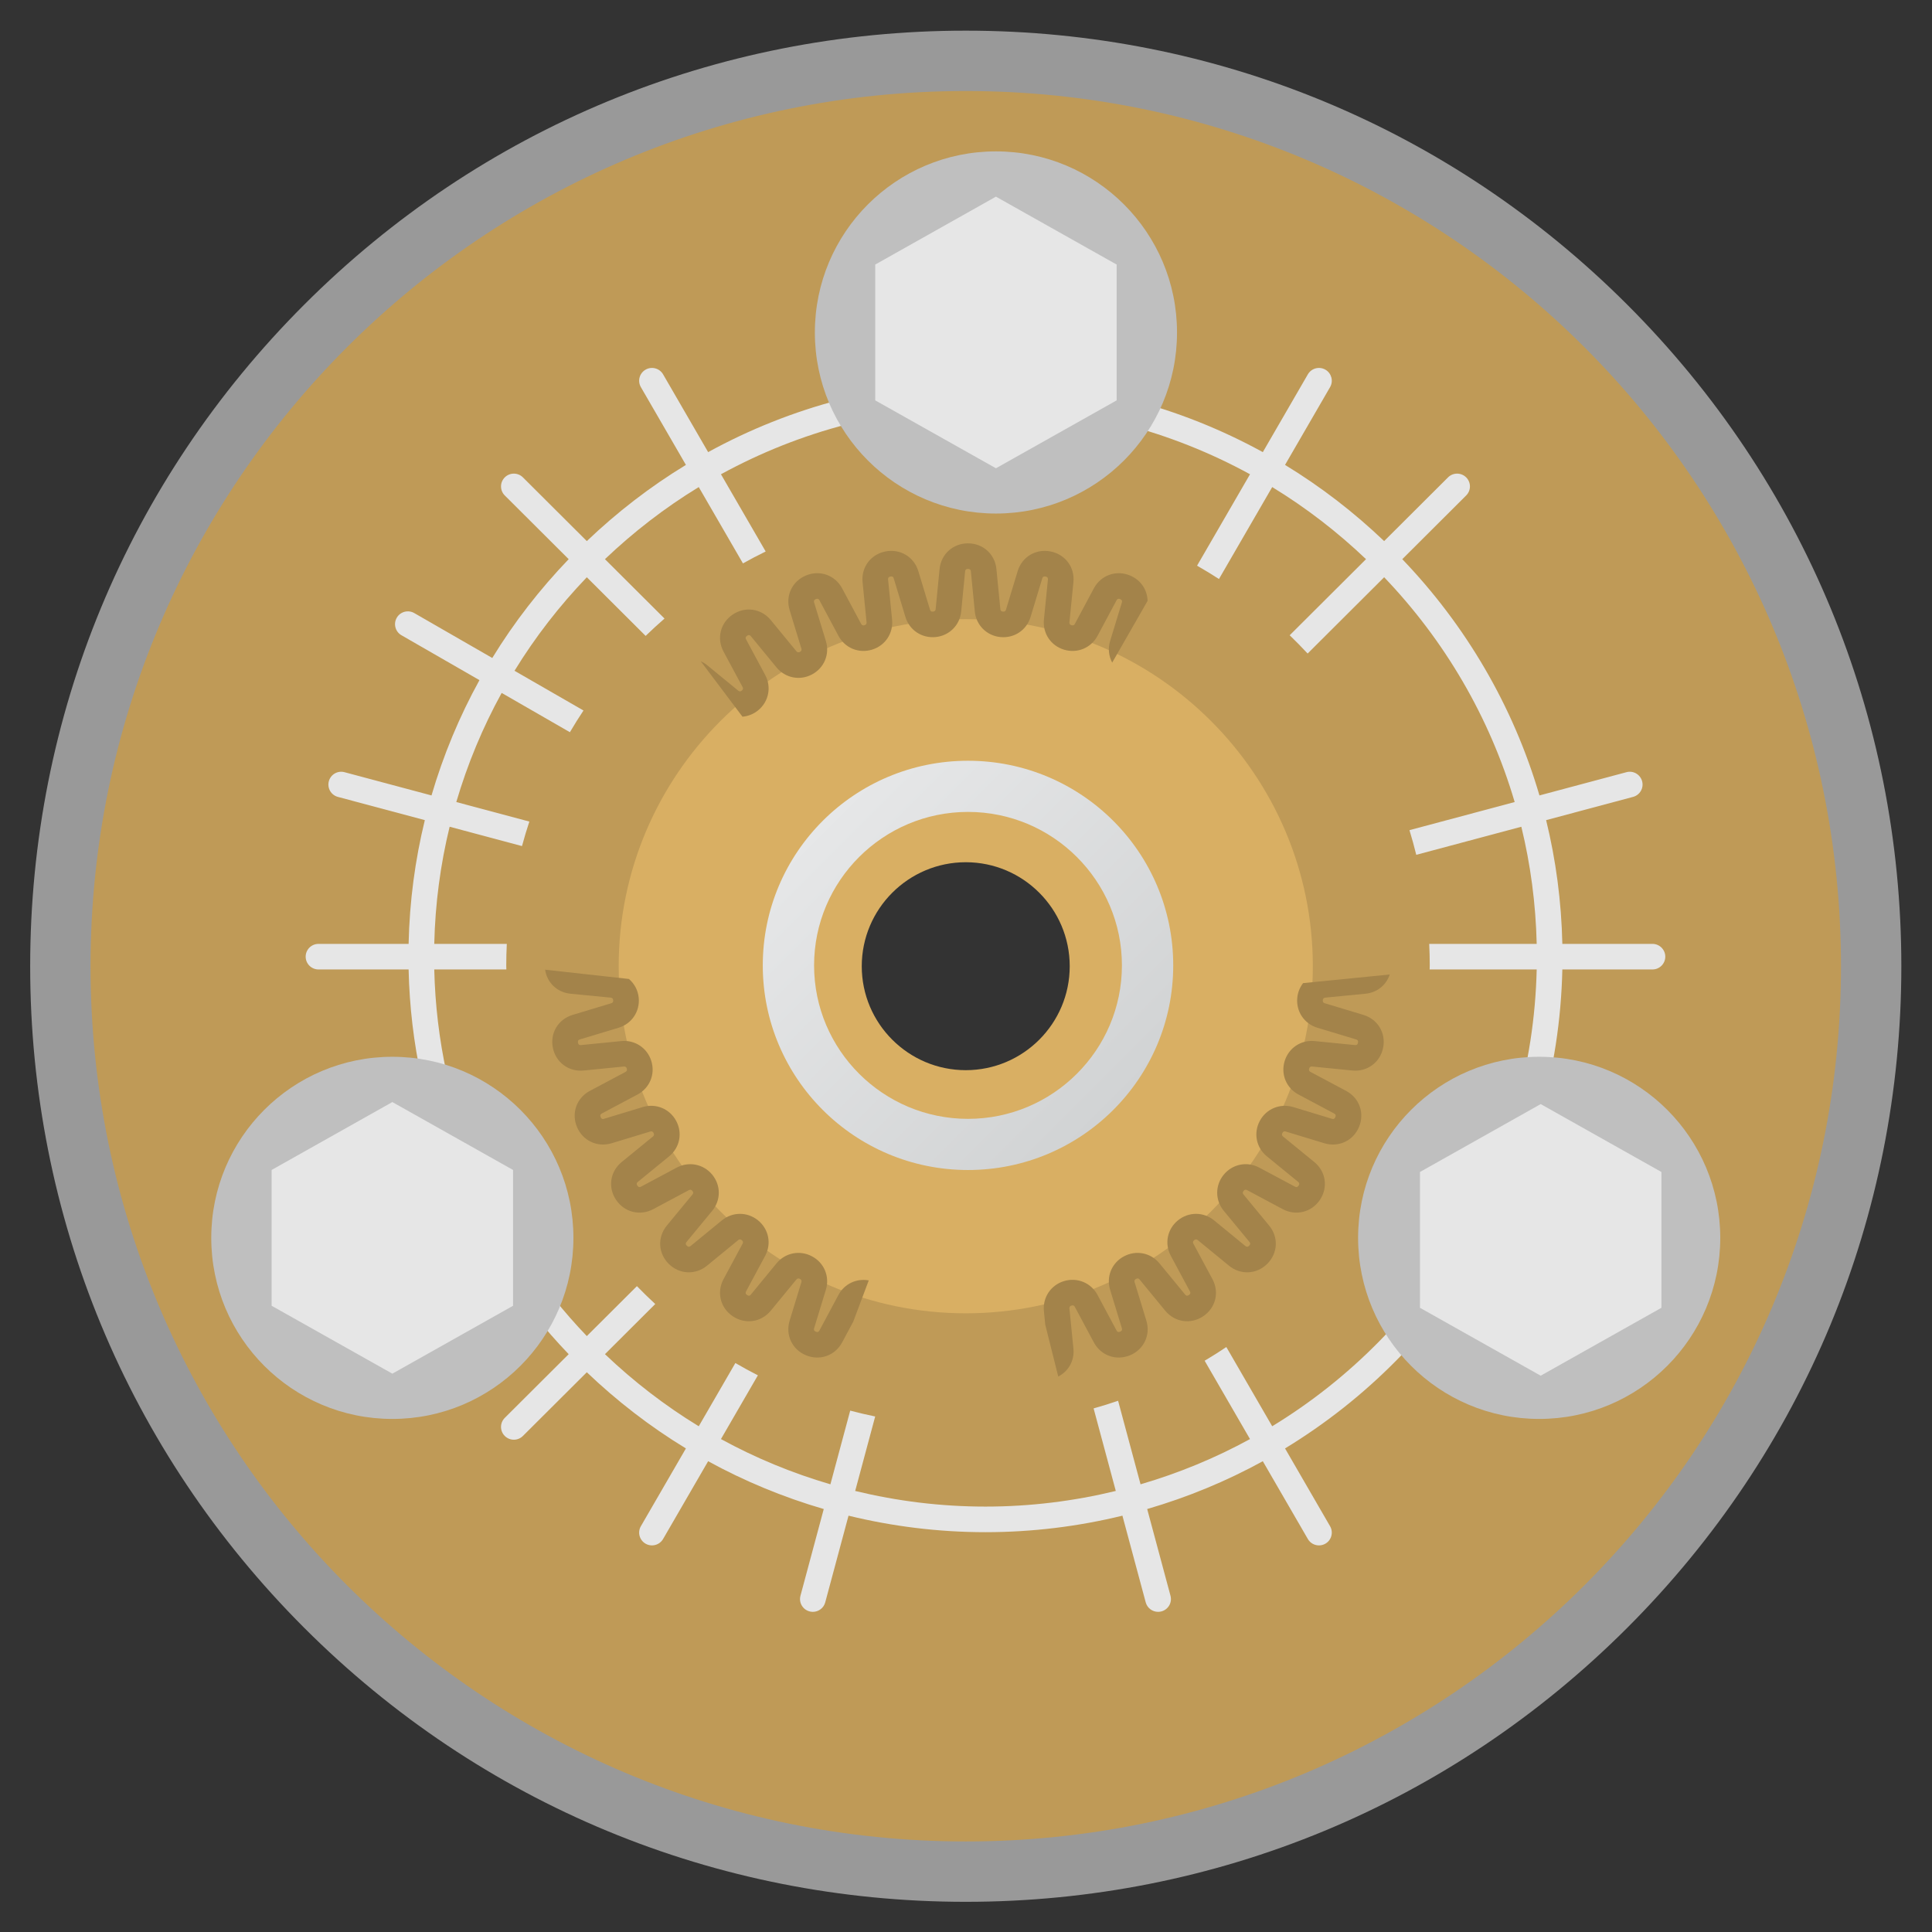 <?xml version="1.0" encoding="UTF-8" standalone="no"?>
<svg
   xmlns:dc="http://purl.org/dc/elements/1.1/"
   xmlns:cc="http://creativecommons.org/ns#"
   xmlns:rdf="http://www.w3.org/1999/02/22-rdf-syntax-ns#"
   xmlns:svg="http://www.w3.org/2000/svg"
   xmlns="http://www.w3.org/2000/svg"
   viewBox="0 0 341.333 341.333"
   height="256"
   width="256"
   xml:space="preserve"
   id="svg2"
   version="1.1"><rect x="0" y="0" width="341.333" height="341.333" fill="#333333" stroke="none"/><defs
     id="defs6"><clipPath
       id="clipPath18"
       clipPathUnits="userSpaceOnUse"><path
         id="path16"
         d="M 0,256 H 256 V 0 H 0 Z" /></clipPath><clipPath
       id="clipPath26"
       clipPathUnits="userSpaceOnUse"><path
         id="path24"
         d="M 4,252 H 252 V 4 H 4 Z" /></clipPath><clipPath
       id="clipPath54"
       clipPathUnits="userSpaceOnUse"><path
         id="path52"
         d="m 101.097,128.114 c 0,-14.979 12.178,-27.121 27.2,-27.121 v 0 c 15.023,0 27.2,12.142 27.2,27.121 v 0 c 0,14.978 -12.177,27.121 -27.2,27.121 v 0 c -15.022,0 -27.2,-12.143 -27.2,-27.121 m 6.8,0 c 0,11.216 9.152,20.34 20.4,20.34 v 0 c 11.249,0 20.4,-9.124 20.4,-20.34 v 0 c 0,-11.217 -9.151,-20.341 -20.4,-20.341 v 0 c -11.248,0 -20.4,9.124 -20.4,20.341" /></clipPath><linearGradient
       id="linearGradient64"
       spreadMethod="pad"
       gradientTransform="matrix(38.41,-38.41,-38.41,-38.41,109.092,147.319)"
       gradientUnits="userSpaceOnUse"
       y2="0"
       x2="1"
       y1="0"
       x1="0"><stop
         id="stop60"
         offset="0"
         style="stop-opacity:1;stop-color:#e6e7e8" /><stop
         id="stop62"
         offset="1"
         style="stop-opacity:1;stop-color:#d1d3d4" /></linearGradient><clipPath
       id="clipPath74"
       clipPathUnits="userSpaceOnUse"><path
         id="path72"
         d="M 0,256 H 256 V 0 H 0 Z" /></clipPath></defs><g
     transform="matrix(1.333,0,0,-1.333,0,341.333)"
     id="g10"><g
       id="g12"><g
         clip-path="url(#clipPath18)"
         id="g14"><g
           id="g20"><g
             id="g22" /><g
             id="g34"><g
               style="opacity:0.5"
               id="g32"
               clip-path="url(#clipPath26)"><g
                 id="g30"
                 transform="translate(128,108)"><path
                   id="path28"
                   style="fill:#ffffff;fill-opacity:1;fill-rule:nonzero;stroke:none"
                   d="m 0,0 c -11.046,0 -20,8.954 -20,20 0,11.046 8.954,20 20,20 C 11.046,40 20,31.046 20,20 20,8.954 11.046,0 0,0 M 87.676,107.682 C 64.254,131.102 33.116,144 0,144 -33.124,144 -64.264,131.102 -87.684,107.682 -111.103,84.262 -124,53.123 -124,20 c 0,-33.122 12.897,-64.262 36.316,-87.682 C -64.264,-91.102 -33.124,-104 0,-104 c 33.116,0 64.254,12.898 87.676,36.318 C 111.1,-44.26 124,-13.12 124,20 c 0,33.121 -12.9,64.26 -36.324,87.682" /></g></g></g></g><g
           transform="translate(128,84.495)"
           id="g36"><path
             id="path38"
             style="fill:#bf9a57;fill-opacity:1;fill-rule:nonzero;stroke:none"
             d="M 0,0 C -23.993,0 -43.505,19.518 -43.505,43.505 -43.505,67.493 -23.993,87.01 0,87.01 23.987,87.01 43.5,67.493 43.5,43.505 43.5,19.518 23.987,0 0,0 m 0,159.505 c -64.071,0 -116,-51.934 -116,-116 0,-64.066 51.929,-116 116,-116 64.051,0 116,51.934 116,116 0,64.066 -51.949,116 -116,116" /></g><g
           transform="translate(128.002,114.225)"
           id="g40"><path
             id="path42"
             style="fill:#d9af63;fill-opacity:1;fill-rule:nonzero;stroke:none"
             d="m 0,0 c -7.596,0 -13.786,6.176 -13.786,13.775 0,7.605 6.19,13.786 13.786,13.786 7.6,0 13.777,-6.181 13.777,-13.786 C 13.777,6.176 7.6,0 0,0 m 0.001,59.775 c -25.364,0 -46.003,-20.65 -46.003,-46 0,-25.348 20.639,-46 46.003,-46 25.337,0 45.997,20.652 45.997,46 0,25.35 -20.66,46 -45.997,46" /></g><g
           transform="translate(168.616,67.03)"
           id="g44"><path
             id="path46"
             style="fill:#e6e6e6;fill-opacity:1;fill-rule:nonzero;stroke:none"
             d="M 0,0 -6.08,10.499 C -7.019,9.866 -7.98,9.266 -8.955,8.684 l 6.012,-10.382 c -4.562,-2.496 -9.422,-4.509 -14.506,-5.996 l -2.976,11.072 c -1.069,-0.367 -2.152,-0.704 -3.247,-1.012 l 2.941,-10.94 c -5.542,-1.344 -11.322,-2.073 -17.272,-2.073 -5.949,0 -11.728,0.729 -17.269,2.072 l 2.652,9.871 c -1.115,0.226 -2.218,0.49 -3.311,0.776 l -2.625,-9.767 c -5.084,1.488 -9.944,3.501 -14.506,5.997 l 4.894,8.45 C -69.18,7.269 -70.175,7.81 -71.152,8.38 L -76.005,0 c -4.488,2.734 -8.647,5.95 -12.432,9.555 l 6.666,6.646 c -0.833,0.767 -1.641,1.559 -2.431,2.369 l -6.639,-6.619 c -12.172,12.709 -19.784,29.777 -20.219,48.593 h 9.555 c -0.002,0.181 -0.014,0.358 -0.014,0.539 0,0.957 0.028,1.905 0.072,2.851 h -9.613 c 0.123,5.335 0.818,10.529 2.037,15.524 l 9.591,-2.562 c 0.294,1.096 0.622,2.178 0.975,3.249 l -9.684,2.587 c 1.493,5.069 3.511,9.915 6.015,14.463 l 9.043,-5.206 c 0.576,0.976 1.173,1.938 1.801,2.878 l -9.142,5.263 c 2.743,4.475 5.968,8.622 9.583,12.396 l 7.795,-7.773 c 0.812,0.79 1.648,1.555 2.503,2.299 l -7.895,7.871 c 3.786,3.604 7.944,6.82 12.433,9.555 l 5.857,-10.115 c 0.989,0.552 1.991,1.082 3.012,1.579 l -5.926,10.234 c 10.416,5.7 22.363,8.949 35.059,8.949 12.697,0 24.645,-3.249 35.06,-8.949 L -9.96,114.059 c 0.985,-0.563 1.954,-1.151 2.904,-1.766 L 0,124.478 c 4.488,-2.735 8.647,-5.951 12.433,-9.555 L 2.318,104.838 c 0.813,-0.787 1.608,-1.593 2.376,-2.424 l 10.142,10.112 c 7.96,-8.31 13.97,-18.483 17.3,-29.794 L 18.192,79.006 c 0.332,-1.076 0.627,-2.168 0.9,-3.269 l 13.927,3.721 c 1.217,-4.995 1.913,-10.189 2.036,-15.524 H 20.809 c 0.044,-0.946 0.072,-1.894 0.072,-2.851 0,-0.181 -0.013,-0.358 -0.014,-0.539 H 35.055 C 34.463,34.931 20.576,12.536 0,0 M 50.397,63.934 H 38.454 c -0.124,5.638 -0.857,11.126 -2.15,16.402 l 11.522,3.078 c 0.907,0.243 1.445,1.172 1.202,2.076 -0.244,0.904 -1.174,1.446 -2.082,1.198 L 35.42,83.609 c -3.488,11.894 -9.807,22.587 -18.181,31.313 l 8.469,8.444 c 0.664,0.662 0.664,1.735 0,2.397 -0.664,0.662 -1.74,0.662 -2.404,0 l -8.469,-8.444 C 10.84,121.131 6.446,124.53 1.7,127.415 l 5.97,10.309 c 0.469,0.811 0.191,1.847 -0.622,2.316 -0.818,0.469 -1.854,0.189 -2.323,-0.621 L -1.244,129.11 c -10.916,5.989 -23.443,9.406 -36.759,9.406 -13.314,0 -25.842,-3.417 -36.757,-9.406 l -5.97,10.309 c -0.47,0.81 -1.511,1.09 -2.323,0.621 -0.813,-0.469 -1.091,-1.505 -0.622,-2.316 l 5.969,-10.309 c -4.745,-2.885 -9.139,-6.284 -13.134,-10.096 l -8.469,8.444 c -0.664,0.662 -1.74,0.662 -2.404,0 -0.664,-0.662 -0.664,-1.735 0,-2.397 l 8.469,-8.444 c -3.823,-3.984 -7.233,-8.364 -10.126,-13.096 l -10.339,5.952 c -0.815,0.469 -1.854,0.19 -2.322,-0.621 -0.469,-0.811 -0.192,-1.847 0.622,-2.316 l 10.34,-5.951 c -2.651,-4.803 -4.785,-9.923 -6.356,-15.281 l -11.525,3.079 c -0.911,0.248 -1.839,-0.294 -2.082,-1.198 -0.243,-0.904 0.295,-1.833 1.202,-2.076 l 11.521,-3.078 c -1.293,-5.275 -2.026,-10.764 -2.15,-16.402 h -11.943 c -0.939,0 -1.701,-0.759 -1.701,-1.695 0,-0.936 0.762,-1.695 1.701,-1.695 h 11.943 c 0.435,-19.751 8.428,-37.665 21.215,-50.989 l -8.469,-8.444 c -0.664,-0.662 -0.664,-1.734 0,-2.396 0.332,-0.331 0.767,-0.497 1.202,-0.497 0.435,0 0.87,0.166 1.202,0.497 l 8.469,8.443 c 3.995,-3.811 8.388,-7.211 13.134,-10.096 l -5.969,-10.309 c -0.469,-0.811 -0.191,-1.847 0.622,-2.316 0.269,-0.154 0.561,-0.226 0.849,-0.226 0.588,0 1.159,0.305 1.474,0.848 l 5.969,10.308 c 4.817,-2.642 9.952,-4.769 15.325,-6.337 l -3.088,-11.492 c -0.243,-0.903 0.295,-1.834 1.202,-2.075 0.148,-0.04 0.296,-0.059 0.441,-0.059 0.75,0 1.438,0.498 1.641,1.257 l 3.087,11.488 c 5.822,-1.418 11.897,-2.187 18.15,-2.187 6.255,0 12.329,0.769 18.151,2.187 l 3.088,-11.488 c 0.203,-0.759 0.89,-1.257 1.641,-1.257 0.145,0 0.294,0.019 0.44,0.059 0.908,0.241 1.446,1.172 1.203,2.075 l -3.089,11.493 c 5.374,1.567 10.508,3.694 15.325,6.336 l 5.969,-10.308 c 0.315,-0.545 0.886,-0.848 1.474,-0.848 0.288,0 0.581,0.072 0.849,0.226 0.813,0.469 1.091,1.505 0.622,2.316 L 1.701,-2.938 c 21.591,13.125 36.161,36.616 36.753,63.482 h 11.943 c 0.939,0 1.701,0.759 1.701,1.695 0,0.936 -0.762,1.695 -1.701,1.695" /></g></g></g><g
       id="g48"><g
         clip-path="url(#clipPath54)"
         id="g50"><g
           id="g56"><g
             id="g58"><path
               id="path66"
               style="fill:url(#linearGradient64);stroke:none"
               d="m 101.097,128.114 c 0,-14.979 12.178,-27.121 27.2,-27.121 v 0 c 15.023,0 27.2,12.142 27.2,27.121 v 0 c 0,14.978 -12.177,27.121 -27.2,27.121 v 0 c -15.022,0 -27.2,-12.143 -27.2,-27.121 m 6.8,0 c 0,11.216 9.152,20.34 20.4,20.34 v 0 c 11.249,0 20.4,-9.124 20.4,-20.34 v 0 c 0,-11.217 -9.151,-20.341 -20.4,-20.341 v 0 c -11.248,0 -20.4,9.124 -20.4,20.341" /></g></g></g></g><g
       id="g68"><g
         clip-path="url(#clipPath74)"
         id="g70"><g
           transform="translate(228,92)"
           id="g76"><path
             id="path78"
             style="fill:#bfbfbf;fill-opacity:1;fill-rule:nonzero;stroke:none"
             d="m 0,0 c 0,-13.255 -10.745,-24 -24,-24 -13.255,0 -24,10.745 -24,24 0,13.255 10.745,24 24,24 C -10.745,24 0,13.255 0,0" /></g><g
           transform="translate(220.2,82.731)"
           id="g80"><path
             id="path82"
             style="fill:#e6e6e6;fill-opacity:1;fill-rule:nonzero;stroke:none"
             d="m 0,0 v 18 l -16,9 -16,-9 V 0 l 16,-9 z" /></g><g
           transform="translate(156,212)"
           id="g84"><path
             id="path86"
             style="fill:#bfbfbf;fill-opacity:1;fill-rule:nonzero;stroke:none"
             d="m 0,0 c 0,-13.255 -10.745,-24 -24,-24 -13.255,0 -24,10.745 -24,24 0,13.255 10.745,24 24,24 C -10.745,24 0,13.255 0,0" /></g><g
           transform="translate(148,203)"
           id="g88"><path
             id="path90"
             style="fill:#e6e6e6;fill-opacity:1;fill-rule:nonzero;stroke:none"
             d="m 0,0 v 18 l -16,9 -16,-9 V 0 l 16,-9 z" /></g><g
           transform="translate(76,92)"
           id="g92"><path
             id="path94"
             style="fill:#bfbfbf;fill-opacity:1;fill-rule:nonzero;stroke:none"
             d="m 0,0 c 0,-13.255 -10.745,-24 -24,-24 -13.255,0 -24,10.745 -24,24 0,13.255 10.745,24 24,24 C -10.745,24 0,13.255 0,0" /></g><g
           transform="translate(68,83)"
           id="g96"><path
             id="path98"
             style="fill:#e6e6e6;fill-opacity:1;fill-rule:nonzero;stroke:none"
             d="m 0,0 v 18 l -16,9 -16,-9 V 0 l 16,-9 z" /></g><g
           transform="translate(111.127,84.435)"
           id="g100"><path
             id="path102"
             style="fill:#a3834a;fill-opacity:1;fill-rule:nonzero;stroke:none"
             d="m 0,0 -2.51,-4.692 c -0.058,-0.108 -0.161,-0.31 -0.488,-0.176 -0.324,0.135 -0.257,0.351 -0.222,0.469 l 1.554,5.088 C -1.133,2.436 -1.888,4.256 -3.503,5.115 -5.117,5.979 -7.056,5.594 -8.216,4.18 l -3.381,-4.115 c -0.075,-0.098 -0.217,-0.275 -0.512,-0.076 -0.291,0.194 -0.183,0.394 -0.126,0.499 l 2.519,4.69 c 0.865,1.609 0.481,3.543 -0.934,4.701 -1.417,1.157 -3.392,1.157 -4.807,-0.003 l -4.121,-3.379 c -0.094,-0.076 -0.271,-0.222 -0.516,0.025 -0.249,0.249 -0.104,0.424 -0.026,0.518 l 3.388,4.108 c 1.163,1.412 1.164,3.381 0.002,4.793 -1.161,1.411 -3.097,1.792 -4.713,0.932 l -4.704,-2.511 c -0.106,-0.058 -0.306,-0.169 -0.501,0.124 -0.196,0.289 -0.019,0.434 0.076,0.511 l 4.127,3.371 c 1.416,1.156 1.802,3.088 0.94,4.697 -0.863,1.611 -2.689,2.365 -4.442,1.834 l -5.103,-1.548 c -0.117,-0.038 -0.335,-0.104 -0.469,0.219 -0.133,0.322 0.067,0.429 0.175,0.487 l 4.706,2.503 c 1.617,0.859 2.373,2.678 1.843,4.424 -0.531,1.748 -2.177,2.846 -3.998,2.662 l -5.308,-0.526 c -0.125,-0.016 -0.349,-0.035 -0.417,0.308 -0.068,0.343 0.15,0.409 0.267,0.443 l 5.105,1.54 c 1.753,0.527 2.853,2.165 2.673,3.981 -0.099,1.006 -0.581,1.874 -1.294,2.485 l -11.111,1.231 c 0.248,-1.708 1.581,-3.011 3.366,-3.185 l 5.309,-0.517 c 0.094,-0.01 0.315,-0.031 0.347,-0.345 0.031,-0.315 -0.182,-0.377 -0.273,-0.406 l -5.107,-1.539 c -1.904,-0.575 -3.005,-2.404 -2.617,-4.348 0.389,-1.948 2.104,-3.22 4.088,-3.022 l 5.308,0.526 c 0.1,0.005 0.316,0.032 0.408,-0.271 0.091,-0.301 -0.104,-0.403 -0.188,-0.45 l -4.707,-2.503 c -1.756,-0.934 -2.477,-2.942 -1.717,-4.774 0.763,-1.834 2.699,-2.743 4.601,-2.169 l 5.102,1.55 c 0.09,0.032 0.305,0.093 0.454,-0.187 0.149,-0.278 -0.022,-0.419 -0.096,-0.479 l -4.127,-3.37 c -1.54,-1.258 -1.855,-3.368 -0.749,-5.016 1.106,-1.65 3.181,-2.165 4.935,-1.231 l 4.704,2.513 c 0.084,0.043 0.279,0.147 0.479,-0.096 0.201,-0.243 0.061,-0.415 0,-0.488 l -3.389,-4.109 c -1.264,-1.533 -1.159,-3.663 0.249,-5.067 1.407,-1.403 3.542,-1.506 5.08,-0.246 l 4.121,3.378 c 0.074,0.059 0.245,0.201 0.49,0 0.244,-0.198 0.14,-0.394 0.095,-0.477 l -2.52,-4.689 c -0.939,-1.749 -0.421,-3.819 1.234,-4.921 1.654,-1.105 3.771,-0.788 5.032,0.746 l 3.38,4.115 c 0.061,0.072 0.203,0.243 0.481,0.095 0.279,-0.149 0.214,-0.359 0.187,-0.45 L -6.472,-3.413 C -7.051,-5.312 -6.137,-7.24 -4.299,-8 c 1.836,-0.755 3.853,-0.041 4.789,1.712 l 1.472,2.752 2.054,5.462 C 2.4,2.223 0.792,1.482 0,0" /></g><g
           transform="translate(128.681,180.312)"
           id="g104"><path
             id="path106"
             style="fill:#a3834a;fill-opacity:1;fill-rule:nonzero;stroke:none"
             d="M 0,0 0.518,-5.293 C 0.696,-7.11 2.092,-8.505 3.915,-8.684 5.746,-8.86 7.378,-7.767 7.909,-6.02 l 1.544,5.092 c 0.034,0.118 0.096,0.338 0.444,0.266 0.343,-0.068 0.32,-0.294 0.309,-0.416 L 9.678,-6.37 c -0.181,-1.817 0.915,-3.456 2.667,-3.985 1.756,-0.531 3.578,0.226 4.44,1.835 l 2.51,4.693 c 0.058,0.108 0.161,0.309 0.489,0.175 0.323,-0.134 0.257,-0.351 0.221,-0.467 l -1.554,-5.089 c -0.304,-0.996 -0.177,-2.009 0.277,-2.861 l 4.689,8.18 c -0.031,1.456 -0.89,2.773 -2.333,3.368 -1.837,0.763 -3.851,0.04 -4.789,-1.71 l -2.509,-4.694 c -0.045,-0.083 -0.149,-0.28 -0.453,-0.187 -0.303,0.092 -0.281,0.311 -0.272,0.406 l 0.527,5.293 C 13.786,0.562 12.512,2.275 10.56,2.663 8.615,3.049 6.774,1.953 6.199,0.054 L 4.654,-5.039 C 4.627,-5.129 4.567,-5.343 4.248,-5.31 3.932,-5.279 3.911,-5.059 3.902,-4.964 L 3.383,0.33 C 3.191,2.304 1.606,3.738 -0.384,3.738 -2.375,3.738 -3.959,2.304 -4.152,0.33 L -4.67,-4.964 c -0.009,-0.095 -0.031,-0.315 -0.346,-0.346 -0.317,-0.033 -0.38,0.181 -0.407,0.272 l -1.544,5.092 c -0.575,1.899 -2.411,2.997 -4.362,2.609 -1.951,-0.388 -3.225,-2.101 -3.028,-4.075 l 0.527,-5.295 c 0.009,-0.094 0.032,-0.313 -0.271,-0.405 -0.304,-0.09 -0.408,0.104 -0.453,0.188 l -2.51,4.693 c -0.936,1.75 -2.953,2.473 -4.789,1.71 -1.838,-0.758 -2.752,-2.687 -2.173,-4.586 l 1.554,-5.088 c 0.028,-0.09 0.093,-0.303 -0.187,-0.452 -0.279,-0.146 -0.421,0.023 -0.481,0.096 l -3.38,4.115 c -1.26,1.534 -3.377,1.849 -5.032,0.747 -1.655,-1.103 -2.173,-3.172 -1.234,-4.92 l 2.52,-4.691 c 0.045,-0.083 0.149,-0.277 -0.096,-0.477 -0.243,-0.202 -0.415,-0.061 -0.489,0 l -4.121,3.378 c -0.261,0.214 -0.543,0.374 -0.833,0.509 l 5.529,-7.348 c 0.734,0.065 1.457,0.336 2.072,0.84 1.415,1.158 1.799,3.091 0.934,4.7 l -2.519,4.689 c -0.057,0.108 -0.165,0.307 0.126,0.501 0.295,0.195 0.436,0.018 0.513,-0.076 l 3.38,-4.115 c 1.161,-1.411 3.097,-1.8 4.713,-0.937 1.615,0.861 2.37,2.681 1.837,4.428 l -1.553,5.088 c -0.036,0.117 -0.102,0.334 0.221,0.468 0.329,0.133 0.431,-0.067 0.489,-0.175 l 2.509,-4.692 c 0.861,-1.612 2.685,-2.368 4.441,-1.836 1.751,0.529 2.848,2.168 2.667,3.984 l -0.528,5.294 c -0.012,0.121 -0.034,0.347 0.308,0.415 0.345,0.07 0.41,-0.148 0.445,-0.266 l 1.543,-5.091 c 0.53,-1.748 2.167,-2.837 3.995,-2.665 1.822,0.179 3.219,1.574 3.396,3.391 L -0.769,0 c 0.013,0.122 0.035,0.348 0.385,0.348 C -0.034,0.348 -0.012,0.122 0,0" /></g><g
           transform="translate(175.67,123.841)"
           id="g108"><path
             id="path110"
             style="fill:#a3834a;fill-opacity:1;fill-rule:nonzero;stroke:none"
             d="M 0,0 5.308,0.517 C 6.863,0.668 8.072,1.68 8.524,3.066 L -2.963,1.921 C -3.38,1.377 -3.658,0.719 -3.73,-0.015 c -0.18,-1.815 0.918,-3.453 2.671,-3.98 l 5.107,-1.54 C 4.165,-5.569 4.383,-5.636 4.314,-5.979 4.246,-6.321 4.016,-6.303 3.898,-6.286 l -5.309,0.526 c -1.832,0.184 -3.467,-0.914 -3.997,-2.662 -0.53,-1.746 0.226,-3.565 1.842,-4.423 l 4.706,-2.506 c 0.108,-0.056 0.309,-0.164 0.175,-0.485 -0.133,-0.323 -0.352,-0.257 -0.468,-0.22 l -5.105,1.549 c -1.752,0.525 -3.578,-0.222 -4.441,-1.834 -0.862,-1.609 -0.476,-3.541 0.94,-4.697 l 4.128,-3.371 c 0.095,-0.077 0.272,-0.222 0.076,-0.511 -0.194,-0.292 -0.395,-0.183 -0.502,-0.124 l -4.703,2.509 c -1.615,0.867 -3.553,0.48 -4.714,-0.93 -1.162,-1.412 -1.161,-3.382 0.002,-4.793 l 3.389,-4.108 c 0.078,-0.094 0.222,-0.27 -0.026,-0.518 -0.245,-0.245 -0.422,-0.101 -0.516,-0.025 l -4.122,3.379 c -1.414,1.16 -3.39,1.16 -4.806,0.003 -1.415,-1.159 -1.8,-3.092 -0.934,-4.702 l 2.518,-4.689 c 0.058,-0.105 0.166,-0.306 -0.126,-0.499 -0.292,-0.199 -0.434,-0.022 -0.512,0.076 l -3.38,4.114 c -1.16,1.413 -3.098,1.8 -4.714,0.936 -1.614,-0.859 -2.369,-2.68 -1.837,-4.426 l 1.555,-5.089 c 0.035,-0.117 0.101,-0.334 -0.222,-0.468 -0.326,-0.136 -0.431,0.068 -0.488,0.175 l -2.511,4.693 c -0.862,1.612 -2.692,2.364 -4.44,1.836 -1.752,-0.53 -2.848,-2.168 -2.667,-3.985 l 0.179,-1.798 1.722,-6.867 c 1.352,0.69 2.17,2.106 2.01,3.706 l -0.528,5.295 c -0.009,0.093 -0.031,0.314 0.271,0.405 0.303,0.094 0.409,-0.105 0.454,-0.188 l 2.51,-4.692 c 0.937,-1.753 2.951,-2.467 4.789,-1.712 1.838,0.76 2.752,2.688 2.173,4.587 l -1.554,5.089 c -0.027,0.09 -0.093,0.3 0.187,0.45 0.281,0.148 0.419,-0.021 0.481,-0.095 l 3.379,-4.115 c 1.262,-1.534 3.377,-1.851 5.033,-0.746 1.654,1.102 2.173,3.172 1.233,4.921 l -2.519,4.689 c -0.045,0.083 -0.15,0.278 0.095,0.477 0.247,0.204 0.417,0.059 0.49,0 l 4.121,-3.378 c 1.537,-1.262 3.673,-1.16 5.08,0.246 1.407,1.404 1.513,3.534 0.248,5.067 l -3.389,4.109 c -0.06,0.073 -0.2,0.245 0,0.488 0.204,0.247 0.398,0.138 0.481,0.095 l 4.702,-2.512 c 1.753,-0.934 3.828,-0.419 4.935,1.23 1.106,1.649 0.791,3.759 -0.749,5.017 l -4.127,3.37 c -0.074,0.06 -0.245,0.201 -0.096,0.479 0.149,0.28 0.362,0.218 0.453,0.187 l 5.103,-1.55 c 1.913,-0.576 3.84,0.336 4.601,2.169 0.761,1.832 0.039,3.84 -1.717,4.773 l -4.707,2.505 c -0.084,0.045 -0.279,0.148 -0.187,0.449 0.091,0.302 0.312,0.278 0.406,0.271 L 3.563,-9.66 c 1.97,-0.195 3.698,1.074 4.086,3.021 0.388,1.945 -0.712,3.774 -2.617,4.349 l -5.107,1.539 C -0.166,-0.723 -0.378,-0.66 -0.348,-0.346 -0.315,-0.031 -0.094,-0.01 0,0" /></g></g></g></g></svg>